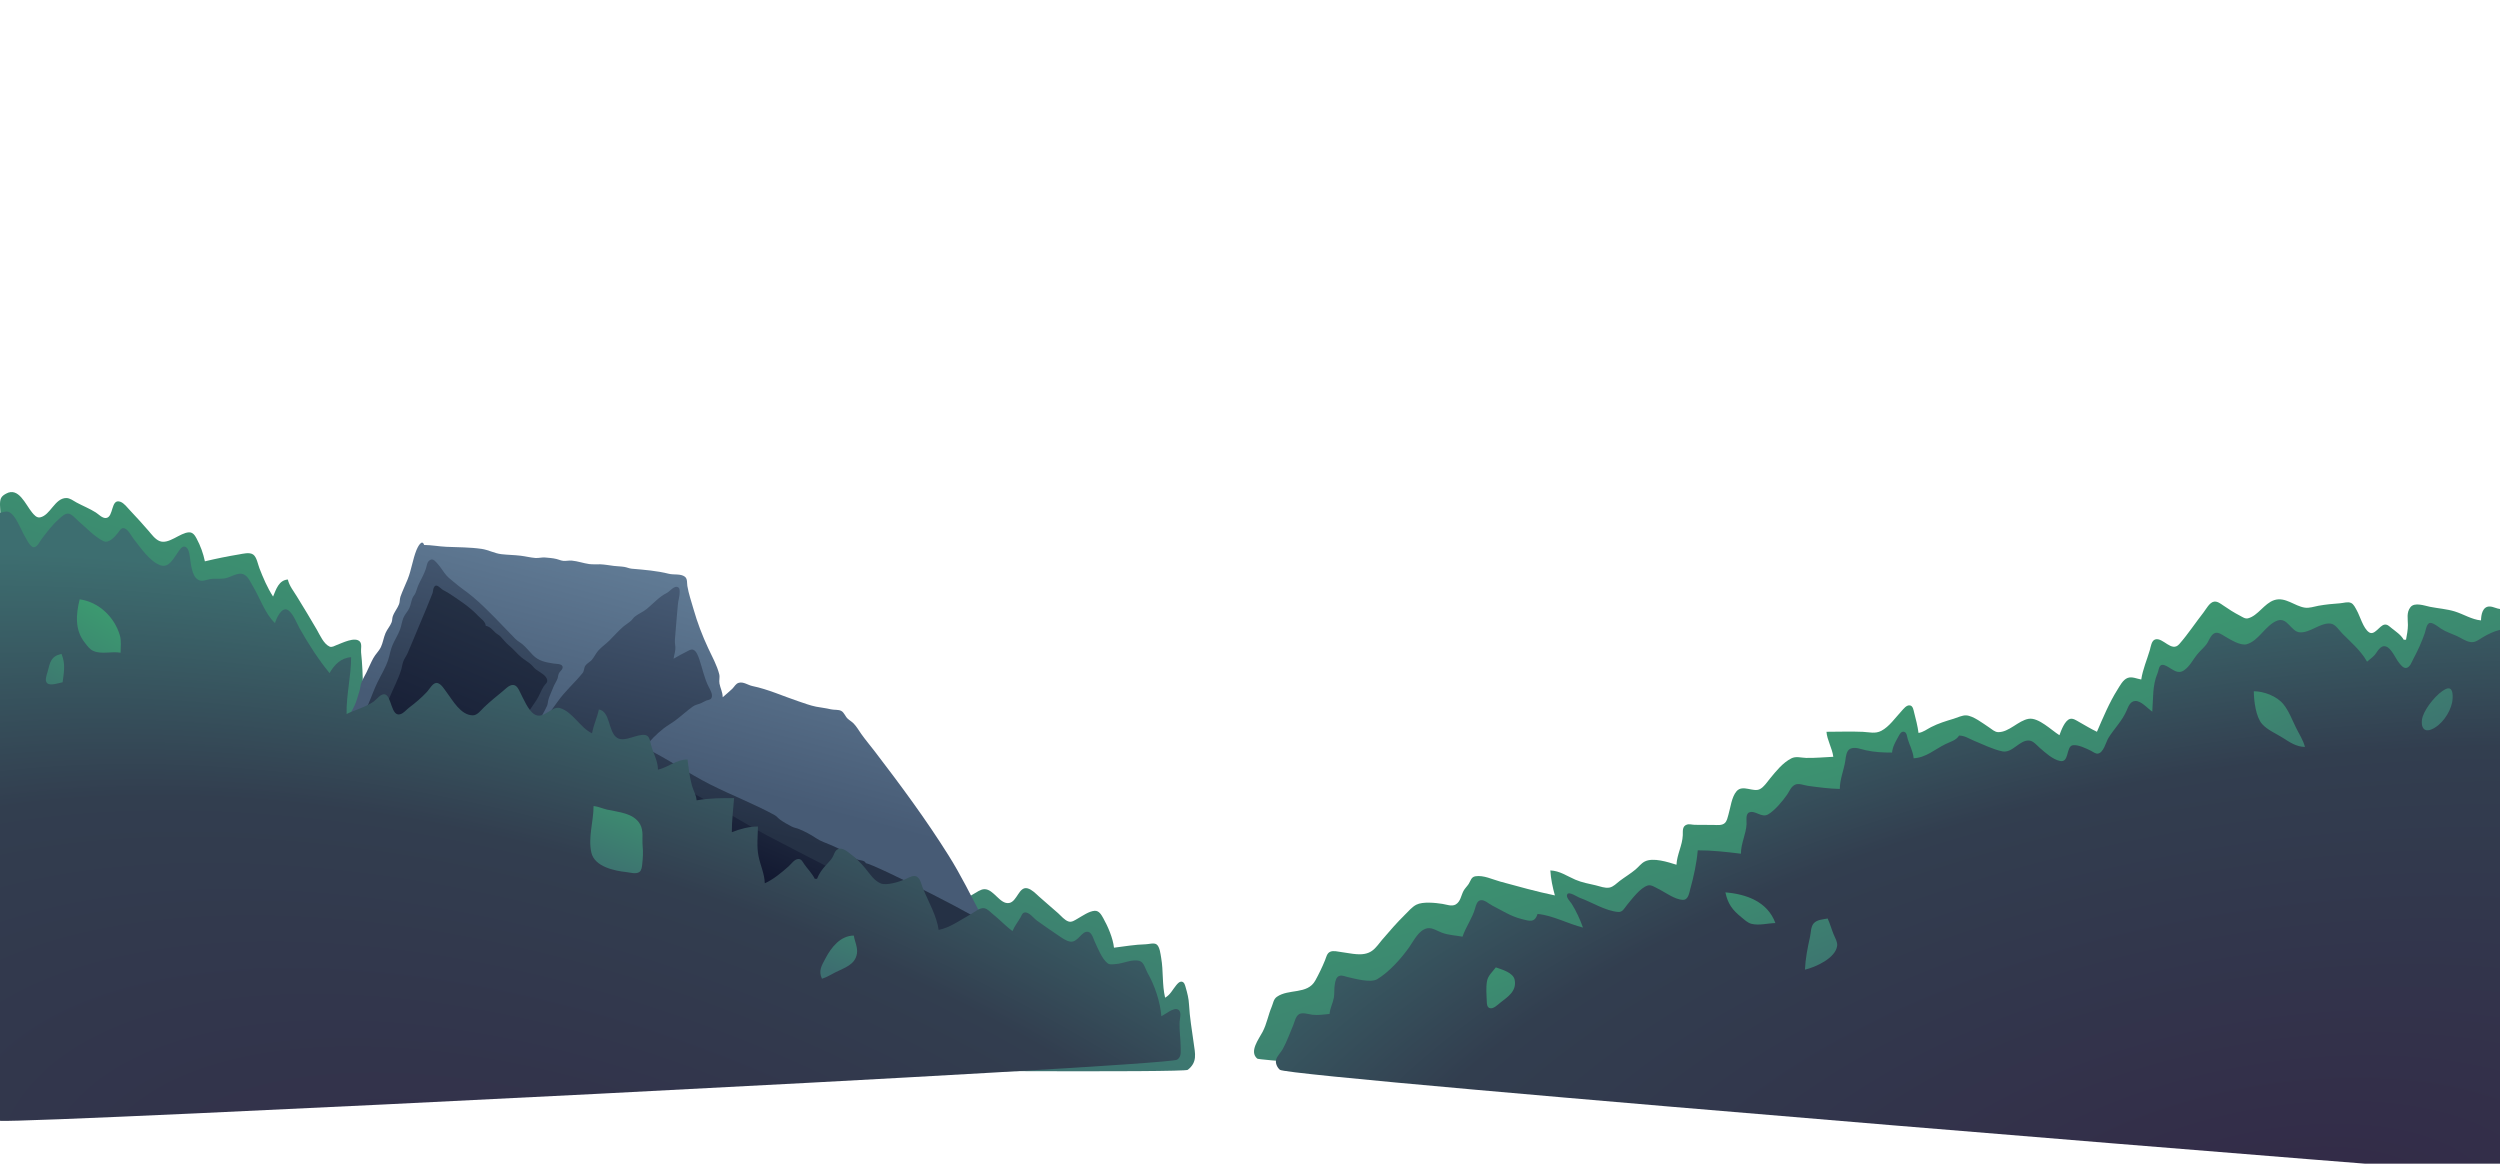 <?xml version="1.0" encoding="utf-8" standalone="yes"?>
<svg xmlns="http://www.w3.org/2000/svg" width="2200" viewBox="0 0 2200 1024">
	<defs>
		<linearGradient id="gradient-1" pinned="true">
			<title>bush1</title>
			<stop offset="0" style="stop-color: #3ca370;"></stop>
			<stop offset="1" style="stop-color: #3d6e70;"></stop>
		</linearGradient>
		<linearGradient id="gradient-2" pinned="true">
			<title>bush2</title>
			<stop offset="0" style="stop-color: #332947;"></stop>
			<stop offset="0.692" style="stop-color: #323e4f;"></stop>
			<stop offset="1" style="stop-color: #3d6e70;"></stop>
		</linearGradient>
		<linearGradient id="gradient-3" pinned="true">
			<title>rock1</title>
			<stop offset="0" style="stop-color: #67839d;"></stop>
			<stop offset="1" style="stop-color: #475b75;"></stop>
		</linearGradient>
		<linearGradient id="gradient-4" pinned="true">
			<title>rock2</title>
			<stop offset="0" style="stop-color: #475b75;"></stop>
			<stop offset="1" style="stop-color: #253145;"></stop>
		</linearGradient>
		<linearGradient id="gradient-5" pinned="true">
			<title>rock3</title>
			<stop offset="0" style="stop-color: #253145;"></stop>
			<stop offset="1" style="stop-color: #0f142d;"></stop>
		</linearGradient>
		<linearGradient id="gradient-1-1" href="#gradient-1" gradientUnits="userSpaceOnUse" x1="1651.915" y1="527.404" x2="1651.915" y2="997.017" gradientTransform="matrix(0.956, -0.294, 0.226, 0.766, -46.354, 608.947)"></linearGradient>
		<radialGradient gradientUnits="userSpaceOnUse" cx="2012.312" cy="1078.63" r="538.607" id="gradient-2-1" href="#gradient-2" gradientTransform="matrix(-0.163, -1.078, 2.282, -0.344, -121.807, 3619.515)"></radialGradient>
		<linearGradient id="gradient-1-0" href="#gradient-1" gradientUnits="userSpaceOnUse" x1="1733.177" y1="605.725" x2="1733.177" y2="887.316" gradientTransform="matrix(0.93, -0.367, 0.287, 0.726, -92.179, 809.335)"></linearGradient>
		<radialGradient id="gradient-2-0" href="#gradient-2" gradientUnits="userSpaceOnUse" cx="20.206" cy="1078.622" r="519.519" gradientTransform="matrix(0.394, -1.064, 2.234, 0.827, -1898.203, 315.506)"></radialGradient>
		<linearGradient id="gradient-1-2" href="#gradient-1" gradientUnits="userSpaceOnUse" x1="525.827" y1="433.011" x2="525.827" y2="942.735" gradientTransform="matrix(0.948, 0.318, -0.228, 0.657, 196.457, 25.801)"></linearGradient>
		<linearGradient id="gradient-1-3" href="#gradient-1" gradientUnits="userSpaceOnUse" x1="636.846" y1="709.298" x2="636.846" y2="861.298" gradientTransform="matrix(0.931, 0.365, -0.282, 0.719, 266.117, -43.779)"></linearGradient>
		<linearGradient id="gradient-1-4" href="#gradient-1" gradientUnits="userSpaceOnUse" x1="73.332" y1="527.404" x2="73.332" y2="602.279" gradientTransform="matrix(0.872, 0.49, -0.888, 1.578, 529.754, -340.716)"></linearGradient>
		<linearGradient id="gradient-3-0" href="#gradient-3" gradientUnits="userSpaceOnUse" x1="1132.659" y1="-136.877" x2="1132.659" y2="511.448" gradientTransform="matrix(0.967, 0.253, -0.168, 0.569, 63.062, -363.334)"></linearGradient>
		<linearGradient id="gradient-4-0" href="#gradient-4" gradientUnits="userSpaceOnUse" x1="1147.748" y1="-109.765" x2="1147.748" y2="511.473" gradientTransform="matrix(0.974, 0.224, -0.161, 0.562, 36.598, -263.056)"></linearGradient>
		<linearGradient id="gradient-5-0" href="#gradient-5" gradientUnits="userSpaceOnUse" x1="796.43" y1="-67.748" x2="796.43" y2="281.163" gradientTransform="matrix(0.922, 0.384, -0.435, 1.032, 95.736, -269.947)"></linearGradient>
		<linearGradient id="gradient-5-1" href="#gradient-5" gradientUnits="userSpaceOnUse" x1="1350.191" y1="214.319" x2="1350.191" y2="521.367" gradientTransform="matrix(0.92, 0.39, -0.225, 0.523, 179.494, -358.046)"></linearGradient>
	</defs>
	<g>
		<title>bushLeft</title>
		<path style="stroke: none; fill: url(#gradient-1-2);" d="M 0.303 930.972 C 41.407 936.167 1038.97 946.298 1045.21 941.462 C 1053.9 934.718 1051.7 927.037 1050.46 917.972 C 1048.95 906.913 1046.9 895.067 1046.34 883.972 C 1046.07 878.681 1044.89 874.06 1043.41 868.977 C 1042.9 867.205 1042.27 864.237 1040.04 863.893 C 1037.92 863.569 1036.24 865.6 1035.06 867.031 C 1031.76 871.038 1029.94 875.333 1025.3 877.972 C 1022.55 866.467 1023.87 854.488 1021.84 842.972 C 1021.28 839.801 1020.63 832.987 1017.74 831.039 C 1015.36 829.435 1010.99 830.887 1008.3 830.957 C 998.911 831.202 989.617 832.795 980.303 833.972 C 979.457 825.699 974.948 815.219 970.863 807.973 C 969.204 805.029 967.184 801.267 963.288 801.511 C 958.372 801.818 952.502 806.033 948.303 808.399 C 945.889 809.759 943.23 811.831 940.307 810.909 C 936.849 809.817 933.846 806.041 931.214 803.687 C 925.63 798.694 919.849 793.944 914.288 788.921 C 911.444 786.352 908.128 782.8 904.304 781.758 C 896.614 779.664 895.154 793.435 888.017 794.639 C 879.902 796.009 874.504 782.36 866.303 782.475 C 862.805 782.524 859.257 785.354 856.303 786.972 C 848.156 791.434 839.519 798.214 830.303 799.972 C 830.018 787.805 823.002 775.905 818.212 764.972 C 816.7 761.522 815.593 755.368 811.245 754.579 C 800.824 752.69 789.758 767.599 780.303 761.315 C 769.659 754.242 760.287 743.967 751.303 734.972 C 748.706 732.372 744.448 725.992 740.229 726.438 C 736.317 726.852 735.03 730.997 733.568 733.972 C 730.328 740.567 725.453 746.005 721.303 751.972 C 717.739 747.668 714.111 737.434 709.014 735.147 C 706.346 733.951 703.298 737.172 701.264 738.516 C 694.082 743.259 687.068 748.654 680.303 753.972 C 678.792 742.274 675.344 730.705 674.396 718.972 C 674.131 715.69 675.379 708.054 671.114 706.72 C 667.503 705.59 660.282 712.047 657.303 713.972 C 657.881 706.643 658.782 699.21 660.106 691.972 C 660.541 689.597 661.764 685.869 659.546 684 C 657.981 682.681 655.212 682.934 653.317 682.991 C 647.007 683.183 639.556 684.975 633.303 686.257 C 629.912 686.953 625.978 688.83 623.298 685.65 C 621.123 683.07 620.366 679.097 619.3 675.972 C 617.138 669.631 615.171 663.386 613.267 656.972 C 611.931 652.475 611.105 647.527 606.303 645.972 C 602.188 652.415 595.761 656.72 590.303 661.972 C 589.988 654.642 589.434 645.853 586.828 638.973 C 585.894 636.509 584.982 633.047 582.078 632.329 C 578.317 631.399 573.927 633.714 570.303 634.457 C 567.693 634.992 564.974 634.75 562.392 635.386 C 557.591 636.571 555.597 638.23 551.629 633.913 C 542.043 623.485 535.807 610.411 529.418 597.972 C 528.165 595.532 525.573 585.413 521.642 586.724 C 518.535 587.76 519.307 593.527 519.303 595.972 C 519.287 605.699 519.084 615.381 517.303 624.972 C 510.926 621.439 507.159 613.904 503.21 607.976 C 501.006 604.668 497.706 600.942 493.303 601.359 C 487.156 601.942 481.252 608.777 475.303 610.972 C 474.713 607.194 473.302 604.295 471.433 600.972 C 469.621 597.749 468.397 592.197 465.715 589.715 C 462.377 586.627 456.921 589.221 453.304 590.397 C 445.784 592.843 439.037 598.378 432.303 602.467 C 429.408 604.225 425.846 607.014 422.303 606.941 C 418.843 606.87 415.368 604.381 412.303 602.997 C 403.375 598.964 395.174 593.739 386.303 589.663 C 382.687 588.002 377.601 584.161 373.411 585.619 C 369.973 586.815 368.784 591.168 367.031 593.972 C 363.911 598.963 359.554 603.057 356.303 607.972 C 352.413 603.695 350.156 594.656 345.118 592.019 C 341.877 590.323 338.861 592.698 336.303 594.517 C 330.794 598.432 325.453 602.114 319.303 604.972 C 319.303 594.731 318.834 584.149 317.742 573.972 C 317.445 571.205 318.721 566.788 316.66 564.575 C 312.393 559.993 300.933 565.952 296.307 567.622 C 294.328 568.337 292.114 569.948 289.969 568.965 C 284.782 566.587 281.383 558.61 278.724 553.972 C 273.113 544.185 267.163 534.609 261.3 524.972 C 258.322 520.076 254.601 515.629 253.303 509.972 C 245.412 510.572 243.011 518.468 240.303 524.972 C 235.363 517.413 231.521 508.395 228.264 499.972 C 226.947 496.567 225.921 490.196 222.793 488 C 219.556 485.727 213.851 487.305 210.303 487.892 C 200.239 489.555 190.204 491.586 180.303 493.972 C 178.86 487 176.41 480.261 173.04 473.977 C 171.559 471.215 169.819 468.33 166.288 468.46 C 158.403 468.753 148.384 479.465 140.342 476.116 C 136.382 474.466 133.315 470.105 130.585 466.972 C 125.279 460.885 119.836 454.816 114.264 448.972 C 111.959 446.554 109.245 442.809 106.022 441.595 C 97.238 438.285 100.324 455.284 93.209 455.856 C 89.97 456.116 86.812 452.57 84.303 450.974 C 78.983 447.592 72.867 445.179 67.303 442.18 C 64.539 440.691 61.596 438.235 58.303 438.264 C 48.161 438.352 44.354 453.45 35.307 455.279 C 32.212 455.905 29.922 453.025 28.188 450.931 C 22.426 443.974 16.36 428.24 5.322 434.42 C 3.627 435.369 1.751 436.519 0.906 438.351 C -0.684 441.801 0.303 447.255 0.303 450.972 L 0.303 478.972 L 0.303 578.972 L 0.303 930.972 Z">
			<title>backing</title>
		</path>
		<g transform="matrix(0.544, 0, 0, 0.547, -28.714, 552.364)" style="">
			<title>rock</title>
			<path style="stroke: none; fill: url(#gradient-3-0);" d="M 1221.87 111.916 C 1221.8 103.721 1218.11 97.613 1216.64 89.901 C 1215.67 84.857 1217.5 79.865 1216.26 74.916 C 1212.64 60.515 1204.62 46.275 1198.36 32.916 C 1188.72 12.354 1180.84 -8.274 1174.58 -30.084 C 1171.07 -42.292 1166.8 -54.544 1164.68 -67.084 C 1163.86 -71.998 1165.15 -78.658 1160.59 -82.075 C 1153.8 -87.16 1142.61 -84.748 1134.87 -86.693 C 1115.45 -91.573 1094.93 -93.166 1074.87 -94.87 C 1070.71 -95.222 1066.94 -97.077 1062.87 -97.758 C 1057.3 -98.688 1051.48 -98.67 1045.87 -99.37 C 1038.57 -100.28 1031.22 -101.66 1023.87 -101.98 C 1017.78 -102.25 1012.02 -101.51 1005.87 -102.37 C 996.421 -103.69 987.551 -107 977.871 -107.91 C 973.161 -108.36 968.521 -107.07 963.871 -107.55 C 959.971 -107.96 956.611 -109.6 952.871 -110.53 C 947.161 -111.95 940.721 -112.36 934.871 -112.91 C 929.411 -113.43 924.211 -111.73 918.831 -112.15 C 910.701 -112.8 902.941 -114.84 894.871 -115.8 C 884.576 -117.02 874.178 -117.08 863.868 -118.25 C 853.044 -119.48 842.811 -125.2 831.868 -126.78 C 813.051 -129.5 793.816 -129.29 774.868 -130.12 C 762.885 -130.65 750.8 -132.99 738.868 -133.08 C 735.347 -143.69 728.191 -129.12 726.552 -125.08 C 720.409 -109.98 718.425 -93.341 712.317 -78.084 C 708.577 -68.742 703.981 -59.471 700.628 -50.045 C 699.217 -46.078 699.814 -41.634 698.332 -37.813 C 695.67 -30.954 690.585 -25.329 688.112 -18.084 C 687.075 -15.046 687.448 -11.755 686.332 -8.798 C 683.965 -2.525 678.96 2.678 676.333 8.916 C 673.345 16.009 672.276 23.995 669.068 30.912 C 666.059 37.401 660.27 42.517 656.729 48.916 C 652.624 56.335 649.418 64.322 645.621 71.916 C 642.702 77.755 638.906 83.709 636.859 89.916 C 635.684 93.479 635.687 97.301 634.531 100.916 C 631.925 109.061 629.787 118.123 626.072 125.826 C 622.15 133.96 617.12 141.469 613.444 149.916 C 611.477 154.436 604.943 162.566 608.051 167.522 C 610.504 171.434 618.033 174.028 621.868 176.583 C 633.83 184.553 645.685 192.712 657.868 200.34 C 699.665 226.512 741.196 252.575 783.868 277.34 C 826.237 301.93 868.747 327.309 912.871 348.658 C 955.231 369.157 998.891 385.75 1042.87 402.34 C 1066.41 411.22 1089.89 421.259 1113.87 428.887 C 1203.39 457.369 1296.31 473.146 1387.87 493.34 C 1453.86 507.894 1522.09 503.731 1588.87 510.086 C 1605.37 511.656 1621.42 512.195 1637.87 509.916 C 1642.7 509.246 1652.79 508.837 1655.12 503.691 C 1656.29 501.131 1658.63 492.55 1657.98 489.955 C 1657.16 486.667 1653.46 484.446 1651.48 481.877 C 1647.31 476.481 1643.93 469.94 1640.76 463.916 C 1623.53 431.227 1607.29 398.251 1587.55 366.916 C 1550.91 308.746 1509.71 253.403 1467.75 198.916 C 1460.55 189.572 1452.81 180.522 1445.97 170.916 C 1441.9 165.203 1438.55 159.115 1433.58 154.045 C 1430.69 151.102 1427 149.111 1423.97 146.322 C 1420.15 142.808 1418.33 136.468 1413.76 133.944 C 1409.16 131.397 1401.99 132.564 1396.87 131.319 C 1388.83 129.364 1380.89 128.643 1372.87 127.07 C 1363.28 125.192 1353.15 121.343 1343.87 118.249 C 1319.22 110.033 1295.53 99.146 1269.87 93.877 C 1262.76 92.418 1255.49 86.588 1247.91 88.654 C 1242.75 90.059 1240.91 94.917 1237.37 98.297 C 1232.43 103.029 1227.03 107.37 1221.87 111.916 Z">
				<title>light</title>
			</path>
			<path style="stroke: none; fill: url(#gradient-4-0);" d="M 1453.42 378.962 C 1451.4 373.216 1442.23 375.132 1437.42 371.788 C 1425.49 363.502 1411.77 356.062 1398.42 350.298 C 1389.79 346.577 1380.42 343.779 1372.59 338.43 C 1364.17 332.679 1354.83 327.98 1345.42 324.002 C 1341.48 322.34 1337.21 321.909 1333.42 319.907 C 1327.11 316.576 1320.3 312.94 1314.55 308.72 C 1311.26 306.312 1309.08 303.201 1305.41 301.224 C 1272.03 283.254 1236.31 269.539 1202.42 252.592 C 1165.69 234.231 1132.42 210.565 1095.42 192.962 C 1104.28 181.814 1115.08 170.73 1126.42 161.981 C 1132.45 157.321 1139.27 153.698 1145.42 149.089 C 1155.01 141.893 1163.68 133.891 1173.43 126.897 C 1177.2 124.197 1181.2 123.592 1185.42 122.011 C 1188.9 120.706 1191.97 118.538 1195.42 117.174 C 1198 116.151 1201.71 116.187 1203.39 113.645 C 1206.9 108.325 1201.45 99.655 1199.06 94.962 C 1191.99 81.134 1189.09 65.535 1184.06 50.962 C 1182.44 46.276 1179.4 37.445 1174.37 35.57 C 1170.66 34.185 1167.6 36.503 1164.42 38.037 C 1157.04 41.595 1149.57 45.785 1142.42 49.962 C 1143.07 44.923 1144.76 40.007 1145.24 34.962 C 1145.71 29.952 1144.17 25.011 1144.51 19.962 C 1145.78 0.942 1147.8 -18.029 1149.33 -37.038 C 1149.9 -44.089 1152.48 -50.686 1152.27 -57.753 C 1152.2 -60.249 1152.38 -63.3 1149.98 -64.845 C 1143.74 -68.862 1136.3 -58.228 1131.38 -55.823 C 1119.16 -49.851 1109.81 -39.084 1099.42 -30.502 C 1093.21 -25.375 1085.78 -22.633 1079.56 -17.691 C 1077.39 -15.964 1076.11 -13.586 1074.12 -11.703 C 1070 -7.806 1064.81 -4.977 1060.51 -1.234 C 1052.58 5.657 1045.81 13.57 1038.33 20.858 C 1032.57 26.468 1025.96 30.888 1020.52 36.962 C 1016.45 41.509 1014.07 47.299 1010.04 51.907 C 1006.97 55.425 1002.48 57.117 999.763 61.006 C 997.087 64.843 998.153 69.393 995.157 73.052 C 982.217 88.87 966.747 102.155 954.847 118.962 C 941.327 138.06 927.007 156.593 913.867 175.962 C 907.397 185.487 903.327 197.288 892.427 202.962 C 900.467 189.181 907.047 174.594 915.437 160.977 C 917.727 157.265 921.037 154.524 923.467 150.947 C 928.667 143.301 933.677 134.336 937.597 125.962 C 939.287 122.355 938.937 118.575 940.157 114.872 C 942.277 108.493 945.317 102.255 947.747 95.966 C 949.637 91.074 952.757 86.899 954.607 81.962 C 955.697 79.068 955.667 75.312 957.267 72.707 C 959.187 69.588 964.107 66.545 962.707 62.19 C 961.337 57.909 952.057 58.282 948.427 57.719 C 935.397 55.699 924.257 53.769 914.597 43.872 C 909.177 38.321 904.327 32.2 898.427 27.105 C 894.547 23.761 890.107 21.649 886.437 17.957 C 863.777 -4.848 842.177 -29.109 817.427 -49.814 C 807.777 -57.884 797.027 -64.754 787.423 -73.038 C 783.241 -76.645 778.44 -80.026 774.813 -84.208 C 769.642 -90.172 765.963 -97.158 760.448 -103.04 C 757.531 -106.15 753.623 -111.81 748.683 -109.01 C 743.244 -105.93 743.426 -99.93 741.718 -94.869 C 739.014 -86.86 734.53 -78.576 730.68 -71.038 C 728.155 -66.094 727.087 -61.038 725.002 -56.038 C 723.647 -52.788 720.988 -50.384 719.751 -47.038 C 717.955 -42.178 717.201 -36.748 715.149 -32.038 C 712.646 -26.297 707.84 -21.792 705.413 -16.038 C 702.854 -9.974 702.208 -3.182 699.902 2.962 C 696.687 11.53 691.429 19.52 687.76 27.962 C 684.542 35.365 683.387 43.332 680.964 50.962 C 676.741 64.262 669.365 75.698 663.323 88.052 C 657.8 99.344 653.67 111.419 648.562 122.962 C 645.471 129.948 640.013 135.894 637.389 142.962 C 632.628 155.781 1513.978 514.891 1522.768 511.448 C 1539.498 504.893 1660.482 502.133 1658.092 483.92 C 1656.942 475.154 1464.82 379.238 1453.42 378.962 Z">
				<title>mid</title>
			</path>
			<path style="stroke: none; fill: url(#gradient-5-0);" d="M 838.576 -3.016 C 837.728 -10.608 831.025 -13.911 826.152 -19.105 C 812.379 -33.785 794.35 -45.161 777.576 -56.179 C 774.421 -58.251 770.736 -59.625 767.705 -61.83 C 763.882 -64.613 757.871 -72.335 754.317 -63.958 C 753.131 -61.161 753.431 -57.925 752.304 -55.056 C 745.624 -38.042 738.377 -20.958 731.148 -4.016 C 724.759 10.957 718.719 26.093 712.151 40.984 C 710.162 45.492 707.069 49.396 705.286 53.984 C 703.502 58.574 703.117 63.345 701.672 67.984 C 696.865 83.417 688.777 98.052 682.662 112.984 C 677.826 124.794 675.397 137.345 670.292 148.984 C 667.909 154.417 665.267 160.141 661.791 164.969 C 659.171 168.609 655.637 171.303 654.921 175.988 C 654.123 181.199 657.106 186.467 659.332 190.984 C 664.426 201.318 670.917 210.015 678.066 218.98 C 693.066 237.792 714.103 254.428 736.576 263.531 C 748.781 268.475 761.871 271.191 774.576 274.462 C 788.292 277.994 802.014 284.08 816.467 279.551 C 820.595 278.258 820.094 274.381 821.274 270.984 C 822.754 266.727 825.859 262.825 828.177 258.984 C 838.101 242.54 848.655 226.469 858.51 209.984 C 860.62 206.455 861.661 202.468 863.821 198.984 C 870.47 188.26 879.774 180.176 886.855 169.984 C 889.73 165.846 891.374 161.253 893.96 156.984 C 902.181 143.411 911.281 130.046 920.291 116.984 C 925.261 109.791 927.661 101.408 932.451 94.168 C 934.621 90.895 938.871 88.456 937.941 83.984 C 936.351 76.25 925.441 71.449 919.751 67.184 C 916.491 64.746 914.271 61.217 911.151 58.621 C 906.351 54.626 900.76 51.473 895.951 47.479 C 889.114 41.798 883.546 34.627 876.576 28.984 C 870.998 24.467 867.209 19.186 862.317 14.127 C 859.932 11.662 856.695 10.358 854.195 8.011 C 849.169 3.293 845.741 -1.631 838.576 -3.016 Z">
				<title>dark1</title>
			</path>
			<path style="stroke: none; fill: url(#gradient-5-1);" d="M 1192.56 520.984 C 1189.34 523.077 1629.56 515.962 1627.95 515.016 C 1621.15 511.054 1614.85 506.36 1607.56 503.015 C 1589.44 494.689 1570.78 487.502 1553.56 477.228 C 1546.82 473.2 1541.76 467.799 1535.47 463.448 C 1526.43 457.194 1515.56 451.353 1505.56 446.783 C 1482.65 436.294 1460.28 423.853 1438.58 410.83 C 1434.93 408.63 1432.25 405.325 1428.52 403.246 C 1416.52 396.535 1403.79 391.033 1391.56 384.726 C 1359.26 368.045 1326.74 351.705 1294.56 334.722 C 1254.53 313.583 1216.43 289.235 1176.56 267.675 C 1150.61 253.633 1125.31 238.479 1099.56 223.988 C 1093.69 220.677 1086.87 217.278 1080.56 214.908 C 1078.16 214.002 1075.2 213.911 1073.59 216.302 C 1071.53 219.385 1072.57 224.843 1073.94 227.983 C 1075.53 231.669 1078.54 233.923 1080.74 237.154 C 1083.72 241.558 1086.92 247.858 1088.28 252.984 C 1090.94 262.906 1097.75 270.625 1101.51 279.984 C 1110.42 302.143 1118.51 324.661 1127 346.984 C 1131.84 359.731 1137.59 372.048 1141.91 384.984 C 1152.12 415.661 1161.08 446.9 1173.02 476.984 C 1178.93 491.868 1187.04 505.996 1192.56 520.984 Z">
				<title>dark2</title>
			</path>
		</g>
		<path style="stroke: none; fill: url(#gradient-2-0);" d="M 0 451.325 L 0 986.325 C 28.807 988.598 1026.34 938.706 1035.85 932.526 C 1039.55 930.122 1039.01 926.265 1039.01 922.325 C 1039.01 914.643 1037.72 906.971 1038.04 899.325 C 1038.19 896.189 1040.23 890.397 1036.69 888.411 C 1032.81 886.235 1025.49 892.617 1022.01 894.325 C 1021.01 881.678 1016.18 867.093 1009.84 856.155 C 1008 852.969 1006.77 846.781 1002.87 845.643 C 996.313 843.734 988.613 847.942 982.003 848.349 C 979.623 848.495 976.673 849.221 974.633 847.632 C 969.653 843.757 965.823 833.973 963.233 828.325 C 962.083 825.826 960.843 820.883 957.793 820.077 C 952.033 818.555 948.733 829.485 942.003 828.634 C 938.093 828.141 934.183 825.088 931.003 822.97 C 924.703 818.781 918.563 814.435 912.413 810.066 C 909.563 808.041 905.323 801.963 901.313 803.077 C 899.453 803.592 898.893 805.885 898.043 807.344 C 895.663 811.439 892.853 814.908 891.003 819.325 C 884.953 815.005 879.853 809.305 874.003 804.661 C 871.683 802.822 869.053 799.701 866.003 799.205 C 862.133 798.579 857.223 802.934 854.003 804.696 C 845.193 809.521 835.993 816.4 826.003 818.325 C 824.343 805.89 816.703 792.917 812.013 781.325 C 810.603 777.843 809.643 771.274 804.953 770.906 C 801.923 770.669 798.703 772.917 796.003 774.013 C 791.053 776.018 780.353 779.464 775.173 777.451 C 769.303 775.17 765.383 768.95 761.623 764.325 C 757.973 759.842 753.593 755.437 749.003 751.92 C 745.993 749.618 741.203 745.195 737.147 747.372 C 734.532 748.777 734.07 751.87 732.716 754.235 C 731.191 756.899 728.889 759.116 726.831 761.364 C 723.386 765.128 720.883 768.58 719 773.325 L 717 773.325 C 714.565 768.471 710.725 764.774 707.643 760.34 C 706.423 758.585 705.348 756.055 702.886 755.921 C 699.297 755.727 696.324 760.307 693.946 762.409 C 687.529 768.082 680.805 773.736 673 777.325 C 672.82 768.898 669.101 761.451 667.478 753.325 C 665.82 745.016 666.832 735.732 667 727.325 C 658.987 727.391 651.421 729.392 644 732.325 C 644.001 722.305 645.213 712.298 646 702.325 C 634.983 702.325 623.863 702.308 613 704.325 C 612.68 699.502 610.199 695.89 608.927 691.325 C 606.87 683.936 605.961 675.922 605 668.325 C 595.078 668.415 588.226 675.178 579 677.325 C 578.927 669.17 574.795 663.017 572.884 655.324 C 572.112 652.217 571.673 647.502 567.811 646.813 C 560.678 645.539 549.81 653.381 543.275 649.421 C 534.98 644.395 537.35 626.047 527 624.325 C 525.534 631.462 522.218 638.166 521 645.325 C 510.56 640.454 504.159 626.582 492.83 623.107 C 485.34 620.809 478.443 633.694 470.21 628.552 C 464.81 625.179 460.617 614.857 457.755 609.326 C 456.335 606.581 454.731 602.454 450.958 602.787 C 447.749 603.071 445.09 606.048 442.754 607.981 C 437.103 612.655 431.306 617.302 426 622.364 C 423.359 624.884 420.067 629.589 416 629.509 C 405.353 629.298 398.518 616.462 393.115 609.325 C 391.126 606.697 388.443 601.934 385.001 601.077 C 381.098 600.105 378.021 606.421 375.83 608.749 C 370.733 614.168 365.877 618.287 360 622.735 C 357.566 624.578 355.215 627.707 352.171 628.55 C 344.12 630.781 344.726 612.82 338.862 611.073 C 335.249 609.996 331.397 615.582 328.83 617.374 C 321.768 622.306 312.735 624.55 305 628.325 C 304.627 611.601 309 595.17 309 578.325 C 300.117 578.896 294.242 584.883 290 592.325 C 280.095 580.244 271.592 566.888 263.85 553.325 C 261.348 548.944 257.537 538.546 252.672 536.501 C 247.51 534.332 242.974 544.713 242 548.325 C 233.495 540.468 228.757 526.273 222.8 516.325 C 220.566 512.594 218.395 506.82 213.957 505.237 C 209.364 503.6 203.413 507.607 199 508.717 C 194.401 509.873 189.637 508.826 185 509.585 C 181.428 510.169 177.759 512.256 174.264 510.146 C 168.501 506.667 167.957 495.249 166.985 489.325 C 166.56 486.733 165.864 481.986 162.829 481.077 C 159.93 480.208 157.722 484.492 156.36 486.33 C 152.546 491.477 148.642 500.206 141 497.378 C 131.661 493.922 123.648 481.897 117.665 474.325 C 115.525 471.617 113.054 466.264 109.668 464.987 C 106.727 463.879 105.252 467.035 103.791 468.906 C 101.115 472.333 95.708 478.538 90.96 476.174 C 82.975 472.198 75.798 464.282 69 458.572 C 66.654 456.6 63.143 451.995 59.83 451.957 C 56.924 451.924 54.025 454.849 52.003 456.616 C 46.201 461.684 41.283 468.182 36.665 474.325 C 35.063 476.455 32.992 481.097 30.039 481.555 C 26.733 482.069 22.882 473.641 21.501 471.311 C 18.276 465.869 13.834 453.161 7.814 450.538 C 5.427 449.497 2.379 450.79 0 451.325 Z">
			<title>front</title>
		</path>
		<path style="stroke: none; fill: url(#gradient-1-4);" d="M 70.105 527.404 C 66.849 540.619 65.689 554.219 74.508 565.404 C 76.671 568.147 78.832 571.411 82.144 572.84 C 89.568 576.044 98.291 572.954 106.105 574.404 C 106.105 569.612 106.877 564.048 105.56 559.404 C 100.952 543.163 87.033 529.732 70.105 527.404 M 55.105 600.404 C 56.296 591.022 57.782 584.43 54.105 575.404 C 44.531 577.633 44.138 582.841 41.811 591.404 C 41.092 594.046 38.936 599.23 41.712 601.362 C 44.68 603.641 51.768 601.033 55.105 600.404 Z">
			<title>petals</title>
		</path>
		<path style="stroke: none; fill: url(#gradient-1-3);" d="M 522.342 709.298 C 522.333 722.842 517.383 736.986 520.401 750.294 C 523.232 762.784 540.771 766.331 551.342 767.464 C 554.619 767.815 559.824 769.502 562.753 767.27 C 564.707 765.782 564.92 762.532 565.175 760.298 C 565.806 754.774 566.035 749.817 565.512 744.298 C 564.917 738.02 566.539 731.042 563.253 725.299 C 557.574 715.375 544.302 714.751 534.342 712.482 C 530.232 711.546 526.561 709.73 522.342 709.298 M 723.342 861.298 C 727.602 859.95 731.355 857.553 735.342 855.546 C 743.108 851.635 752.475 849.028 754.085 839.298 C 755.005 833.687 752.155 828.711 751.345 823.298 C 739.49 823.431 731.564 833.638 726.453 843.298 C 723.094 849.647 719.968 854.278 723.342 861.298">
			<title>alsopetals</title>
		</path>
	</g>
	<g>
		<title>bushRight</title>
		<path style="stroke: none; fill: url(#gradient-1-1);" d="M 1884.3 597.972 C 1880.52 597.332 1876.16 595.153 1872.34 596.579 C 1868.16 598.14 1865.57 603.413 1863.32 606.972 C 1856.3 618.056 1850.5 631.911 1845.3 643.972 C 1839.86 641.388 1834.57 638.106 1829.3 635.162 C 1827.05 633.908 1824.24 631.846 1821.51 632.683 C 1816.96 634.077 1813.77 642.921 1812.3 646.972 C 1805.36 642.706 1793.98 631.193 1785.3 632.551 C 1776.19 633.978 1767.86 644.559 1758.3 644.279 C 1755.3 644.191 1752.68 641.604 1750.3 640.051 C 1745.22 636.73 1736.45 629.876 1730.3 629.534 C 1726.77 629.337 1722.64 631.456 1719.3 632.467 C 1712.17 634.627 1706.01 636.467 1699.3 639.872 C 1695.48 641.812 1692.62 644.318 1688.3 644.972 C 1687.51 638.883 1685.96 632.912 1684.43 626.973 C 1683.91 624.96 1683.46 621.405 1681 620.804 C 1677.76 620.01 1674.99 624 1673.13 625.987 C 1667.83 631.666 1662.55 639.447 1655.59 643.109 C 1650.17 645.956 1645.04 644.263 1639.3 644.011 C 1628.67 643.546 1617.94 643.972 1607.3 643.972 C 1607.85 651.374 1612.31 658.28 1613.3 665.972 C 1605.26 666.317 1597.4 667.156 1589.3 666.957 C 1584.88 666.849 1580.45 665.248 1576.3 667.403 C 1568.68 671.359 1563.06 678.492 1557.72 684.971 C 1555.17 688.069 1552.45 692.356 1548.86 694.354 C 1543.03 697.602 1533.57 690.044 1528.18 696.29 C 1523.75 701.418 1522.89 710.661 1521 716.972 C 1520.23 719.509 1519.82 722.517 1517.73 724.369 C 1515.3 726.512 1511.3 726.029 1508.3 725.957 C 1502.6 725.82 1496.96 725.971 1491.3 725.843 C 1489.07 725.793 1486.59 724.926 1484.41 725.665 C 1480.19 727.093 1480.98 731.488 1480.85 734.972 C 1480.5 743.944 1475.71 751.997 1475.3 760.972 C 1467.9 758.662 1454.74 754.319 1447.34 758.15 C 1444.21 759.772 1441.94 762.926 1439.26 765.164 C 1434.86 768.837 1429.89 771.786 1425.31 775.241 C 1422.56 777.325 1419.79 780.43 1416.26 781.075 C 1412.36 781.788 1408.05 779.995 1404.3 779.102 C 1398.04 777.61 1392.28 776.698 1386.3 774.121 C 1378.81 770.894 1372.69 766.339 1364.3 765.972 C 1364.67 773.121 1366.36 781.064 1368.3 787.972 C 1352.03 784.613 1336.32 780.159 1320.3 775.821 C 1313.53 773.986 1305.51 769.944 1298.36 771.121 C 1294.55 771.748 1294.27 775.076 1292.43 777.883 C 1291.01 780.042 1289.07 781.759 1287.85 784.062 C 1285.77 788.019 1285.25 793.477 1281 795.94 C 1277.57 797.92 1272.88 795.969 1269.3 795.411 C 1263.17 794.457 1252.04 793.253 1246.39 796.136 C 1242.59 798.075 1239.31 802.036 1236.3 804.987 C 1229.22 811.93 1222.76 819.451 1216.3 826.972 C 1213.43 830.316 1210.95 834.234 1207.3 836.783 C 1199.56 842.183 1189.04 838.863 1180.3 837.817 C 1177.27 837.454 1173.47 836.273 1170.53 837.576 C 1167.66 838.846 1167.11 842.355 1166.04 844.972 C 1163.61 850.956 1160.55 857.335 1157.4 862.971 C 1150.44 875.384 1134.03 869.888 1123.64 877.2 C 1120.66 879.301 1120.42 882.844 1119.09 885.972 C 1116.04 893.191 1114.76 901.025 1111.13 907.972 C 1107.75 914.462 1099.08 925.347 1106.36 931.578 C 1111.84 936.265 2154.24 998.951 2200.3 996.971 L 2200.3 535.972 C 2197.13 535.686 2194.07 533.828 2191.02 533.72 C 2184.57 533.492 2183.35 541.229 2183.3 545.972 C 2175.03 545.143 2168.06 540.525 2160.3 538.101 C 2153.25 535.9 2145.53 535.419 2138.3 533.972 C 2133.61 533.034 2124.86 529.698 2121.22 534.29 C 2117.52 538.974 2118.96 544.632 2118.96 549.972 C 2118.96 554.264 2118.08 558.762 2117.3 562.972 L 2115.3 562.972 C 2112.63 558.475 2108.49 555.874 2104.47 552.656 C 2102.62 551.179 2100.88 549.207 2098.28 549.684 C 2093.86 550.494 2089.52 559.719 2084.69 556.376 C 2079.57 552.828 2076.91 542.308 2073.88 536.973 C 2072.64 534.795 2071.33 531.678 2068.91 530.579 C 2066.05 529.282 2062.27 530.678 2059.3 530.883 C 2052.85 531.326 2046.69 531.933 2040.3 533.056 C 2036.4 533.742 2032.3 535.307 2028.3 534.733 C 2019.25 533.435 2011.02 524.921 2001.3 528.117 C 1992.5 531.009 1987.1 541.795 1978.34 544.098 C 1975.68 544.798 1973.44 542.981 1971.21 541.832 C 1965.89 539.098 1961.23 536.073 1956.3 532.697 C 1954.11 531.199 1951.31 529.038 1948.47 529.423 C 1944.4 529.977 1941.38 536.055 1939.09 538.972 C 1931.97 548.058 1925.31 558.217 1917.76 566.808 C 1911.01 574.479 1903.47 560.64 1896.58 562.709 C 1893.29 563.694 1892.68 569.218 1891.88 571.972 C 1889.36 580.566 1885.61 589.09 1884.3 597.972 Z">
			<title>backing</title>
		</path>
		<path style="stroke: none; fill: url(#gradient-2-1);" d="M 1894.01 626.27 C 1889.95 623.493 1884.3 616.623 1879.01 616.866 C 1874.56 617.071 1872.86 621.868 1871.43 625.27 C 1867.65 634.188 1860.58 641.111 1855.48 649.27 C 1853.24 652.837 1851.18 662.67 1845.97 663.183 C 1843.95 663.381 1841.69 661.496 1839.97 660.655 C 1835.83 658.631 1828.9 655.176 1824.16 655.797 C 1817.96 656.61 1821.16 671.266 1812.97 669.692 C 1806.44 668.437 1799.86 662.3 1795.01 658.136 C 1792.47 655.955 1789.48 652.09 1785.92 651.706 C 1777.19 650.765 1771.07 663.05 1762.01 661.183 C 1753.98 659.529 1744.61 654.943 1737.01 651.792 C 1732.35 649.865 1729.2 647.435 1724.01 647.27 C 1721.43 651.556 1716.34 652.698 1712.01 654.819 C 1702.66 659.389 1694.83 666.774 1684.01 667.27 C 1683.47 661.098 1680.55 656.092 1678.78 650.271 C 1678.2 648.318 1678.11 644.753 1675.74 644.022 C 1673 643.18 1671.53 646.425 1670.51 648.289 C 1667.97 652.91 1665.53 656.944 1665.01 662.27 C 1657.16 662.27 1649.72 661.923 1642.01 660.255 C 1637.94 659.375 1632.41 656.956 1628.3 658.873 C 1624.68 660.569 1624.41 665.877 1623.9 669.27 C 1622.62 677.786 1619.07 685.509 1619.01 694.27 C 1609.87 694.082 1600.05 692.776 1591.01 691.551 C 1587.46 691.07 1582.77 688.845 1579.44 690.633 C 1575.86 692.552 1574.84 696.136 1572.67 699.256 C 1568.75 704.866 1561.91 713.166 1556.01 716.627 C 1550.12 720.079 1544.78 712.751 1539.32 714.927 C 1535.86 716.307 1537.12 722.404 1536.97 725.27 C 1536.46 734.286 1532.02 742.084 1532.01 751.27 C 1519.51 749.69 1506.58 748.27 1494.01 748.27 C 1493.11 759.437 1490.45 771.461 1487.45 782.27 C 1486.47 785.815 1485.77 791.97 1480.97 791.859 C 1473.81 791.694 1465.28 785.095 1459.01 782.048 C 1456.42 780.786 1453.02 778.326 1450.01 779.243 C 1443.27 781.295 1436.08 791.231 1431.71 796.439 C 1429.48 799.095 1428.03 802.852 1423.99 802.527 C 1412.77 801.627 1400.55 793.781 1390.02 790.001 C 1387.97 789.263 1380.82 784.248 1379.19 786.928 C 1377.65 789.437 1381.84 793.381 1383.04 795.27 C 1386.96 801.465 1390.59 809.364 1393.01 816.27 C 1379.95 813.013 1366.36 805.472 1353.01 804.27 C 1350.57 812.37 1345.83 810.477 1339.01 808.745 C 1329.2 806.257 1321.88 801.279 1313.01 796.792 C 1310.21 795.376 1306.4 791.654 1303.06 792.177 C 1299.77 792.695 1298.88 796.61 1298.12 799.27 C 1295.55 808.241 1289.91 815.659 1287.01 824.27 C 1280.92 823.139 1274.9 822.972 1269.01 820.834 C 1265.16 819.435 1260.24 816.033 1256.01 816.889 C 1248.52 818.404 1244.23 827.649 1240.28 833.27 C 1233.28 843.256 1222.54 855.308 1212.01 861.653 C 1206.19 865.158 1192.37 861.25 1186.01 859.819 C 1183.79 859.321 1181.47 858.154 1179.13 858.642 C 1175.7 859.364 1175.15 863.374 1174.62 866.27 C 1173.91 870.218 1174.48 874.271 1173.75 878.18 C 1172.82 883.059 1170.43 887.159 1170.01 892.27 C 1164.95 892.669 1160.11 893.595 1155.01 892.985 C 1151.7 892.589 1146.47 890.704 1143.34 892.387 C 1140.12 894.128 1139.32 899.177 1138 902.27 C 1135.02 909.159 1132.52 916.529 1128.88 923.1 C 1127.18 926.19 1124.11 928.858 1123.06 932.271 C 1122.08 935.465 1123.86 939.327 1126.3 941.42 C 1134.63 948.579 2191.59 1033.34 2200 1033.27 L 2200 554.27 C 2194.67 555.539 2189.73 557.93 2185 560.722 C 2181.57 562.753 2178.25 565.711 2174 565.013 C 2169.59 564.289 2165.98 561.483 2162 559.68 C 2157.05 557.43 2152.67 556.184 2148 553.167 C 2145.86 551.782 2140.21 546.909 2137.53 548.442 C 2135.13 549.81 2134.63 554.885 2133.78 557.27 C 2130.92 565.341 2127.55 572.784 2123.52 580.285 C 2122.25 582.656 2120.82 587.02 2117.84 587.728 C 2114.98 588.406 2112.65 585.107 2111.13 583.23 C 2108.02 579.407 2104.59 570.543 2099.71 568.932 C 2094.59 567.249 2092.11 573.816 2089.46 576.674 C 2087.55 578.727 2085.09 580.389 2083 582.27 C 2077.65 572.561 2068.67 565.117 2061.02 557.27 C 2058.27 554.444 2055.23 549.333 2051 548.773 C 2042.19 547.608 2032.9 557.004 2024.01 556.484 C 2016.03 556.017 2013.02 542.776 2004.01 546.144 C 1993.59 550.033 1987.73 564.061 1977.01 566.942 C 1971.54 568.409 1962.52 562.722 1958.01 560.07 C 1955.38 558.527 1951.65 555.598 1948.49 557.342 C 1945.11 559.199 1943.78 564.256 1941.52 567.177 C 1938.98 570.435 1935.73 573.052 1933.18 576.31 C 1929.52 580.971 1927.01 586.307 1922.01 589.822 C 1916.77 593.506 1912.63 589.594 1908.01 586.945 C 1906.15 585.883 1902.92 583.886 1901.02 585.927 C 1899.65 587.419 1899.48 590.422 1898.69 592.27 C 1894.01 603.084 1894.91 614.793 1894.01 626.27 Z">
			<title>front</title>
		</path>
		<path style="stroke: none; fill: url(#gradient-1-0);" d="M 2152.32 606.345 C 2144.59 609.994 2134.78 622.282 2132.03 630.388 C 2130.03 636.232 2131.05 645.222 2139.34 642.006 C 2148.34 638.521 2155.91 627.543 2157.84 618.297 C 2158.64 614.402 2159.53 602.953 2152.32 606.345 M 1983.35 608.298 C 1983.41 616.478 1985.06 630.764 1990.64 637.114 C 1995.18 642.261 2002.61 645.379 2008.35 648.979 C 2014.77 653.001 2020.59 657.211 2028.35 657.298 C 2026.81 651.175 2023.19 645.936 2020.45 640.298 C 2017.21 633.641 2014.08 625.431 2009.37 619.677 C 2003.57 612.552 1992.18 608.322 1983.35 608.298 M 1518.35 785.298 C 1520.5 795.362 1524.4 800.7 1532.35 807.101 C 1535.09 809.312 1537.83 812.116 1541.35 812.981 C 1548.09 814.637 1555.57 812.438 1562.35 812.298 C 1555.42 793.438 1536.83 786.808 1518.35 785.298 M 1588.35 853.298 C 1597.56 851.19 1615.36 843.145 1616.7 832.298 C 1617.11 828.917 1614.88 825.302 1613.62 822.298 C 1611.69 817.677 1610.46 812.851 1608.35 808.298 C 1604.25 809.07 1598.83 809.244 1595.94 812.692 C 1593.45 815.668 1593.66 820.67 1592.85 824.298 C 1590.74 833.692 1588.76 843.659 1588.35 853.298 M 1316.35 851.298 C 1313.53 855.009 1309.43 858.543 1308.58 863.298 C 1307.56 868.895 1308.11 875.62 1308.36 881.297 C 1308.44 883.26 1308.52 886.117 1310.66 887.043 C 1313.92 888.446 1318.08 884.074 1320.35 882.298 C 1326.97 877.102 1334.82 872.173 1332.93 862.337 C 1331.69 855.84 1321.67 853.195 1316.35 851.298">
			<title>petals</title>
		</path>
	</g>
</svg>